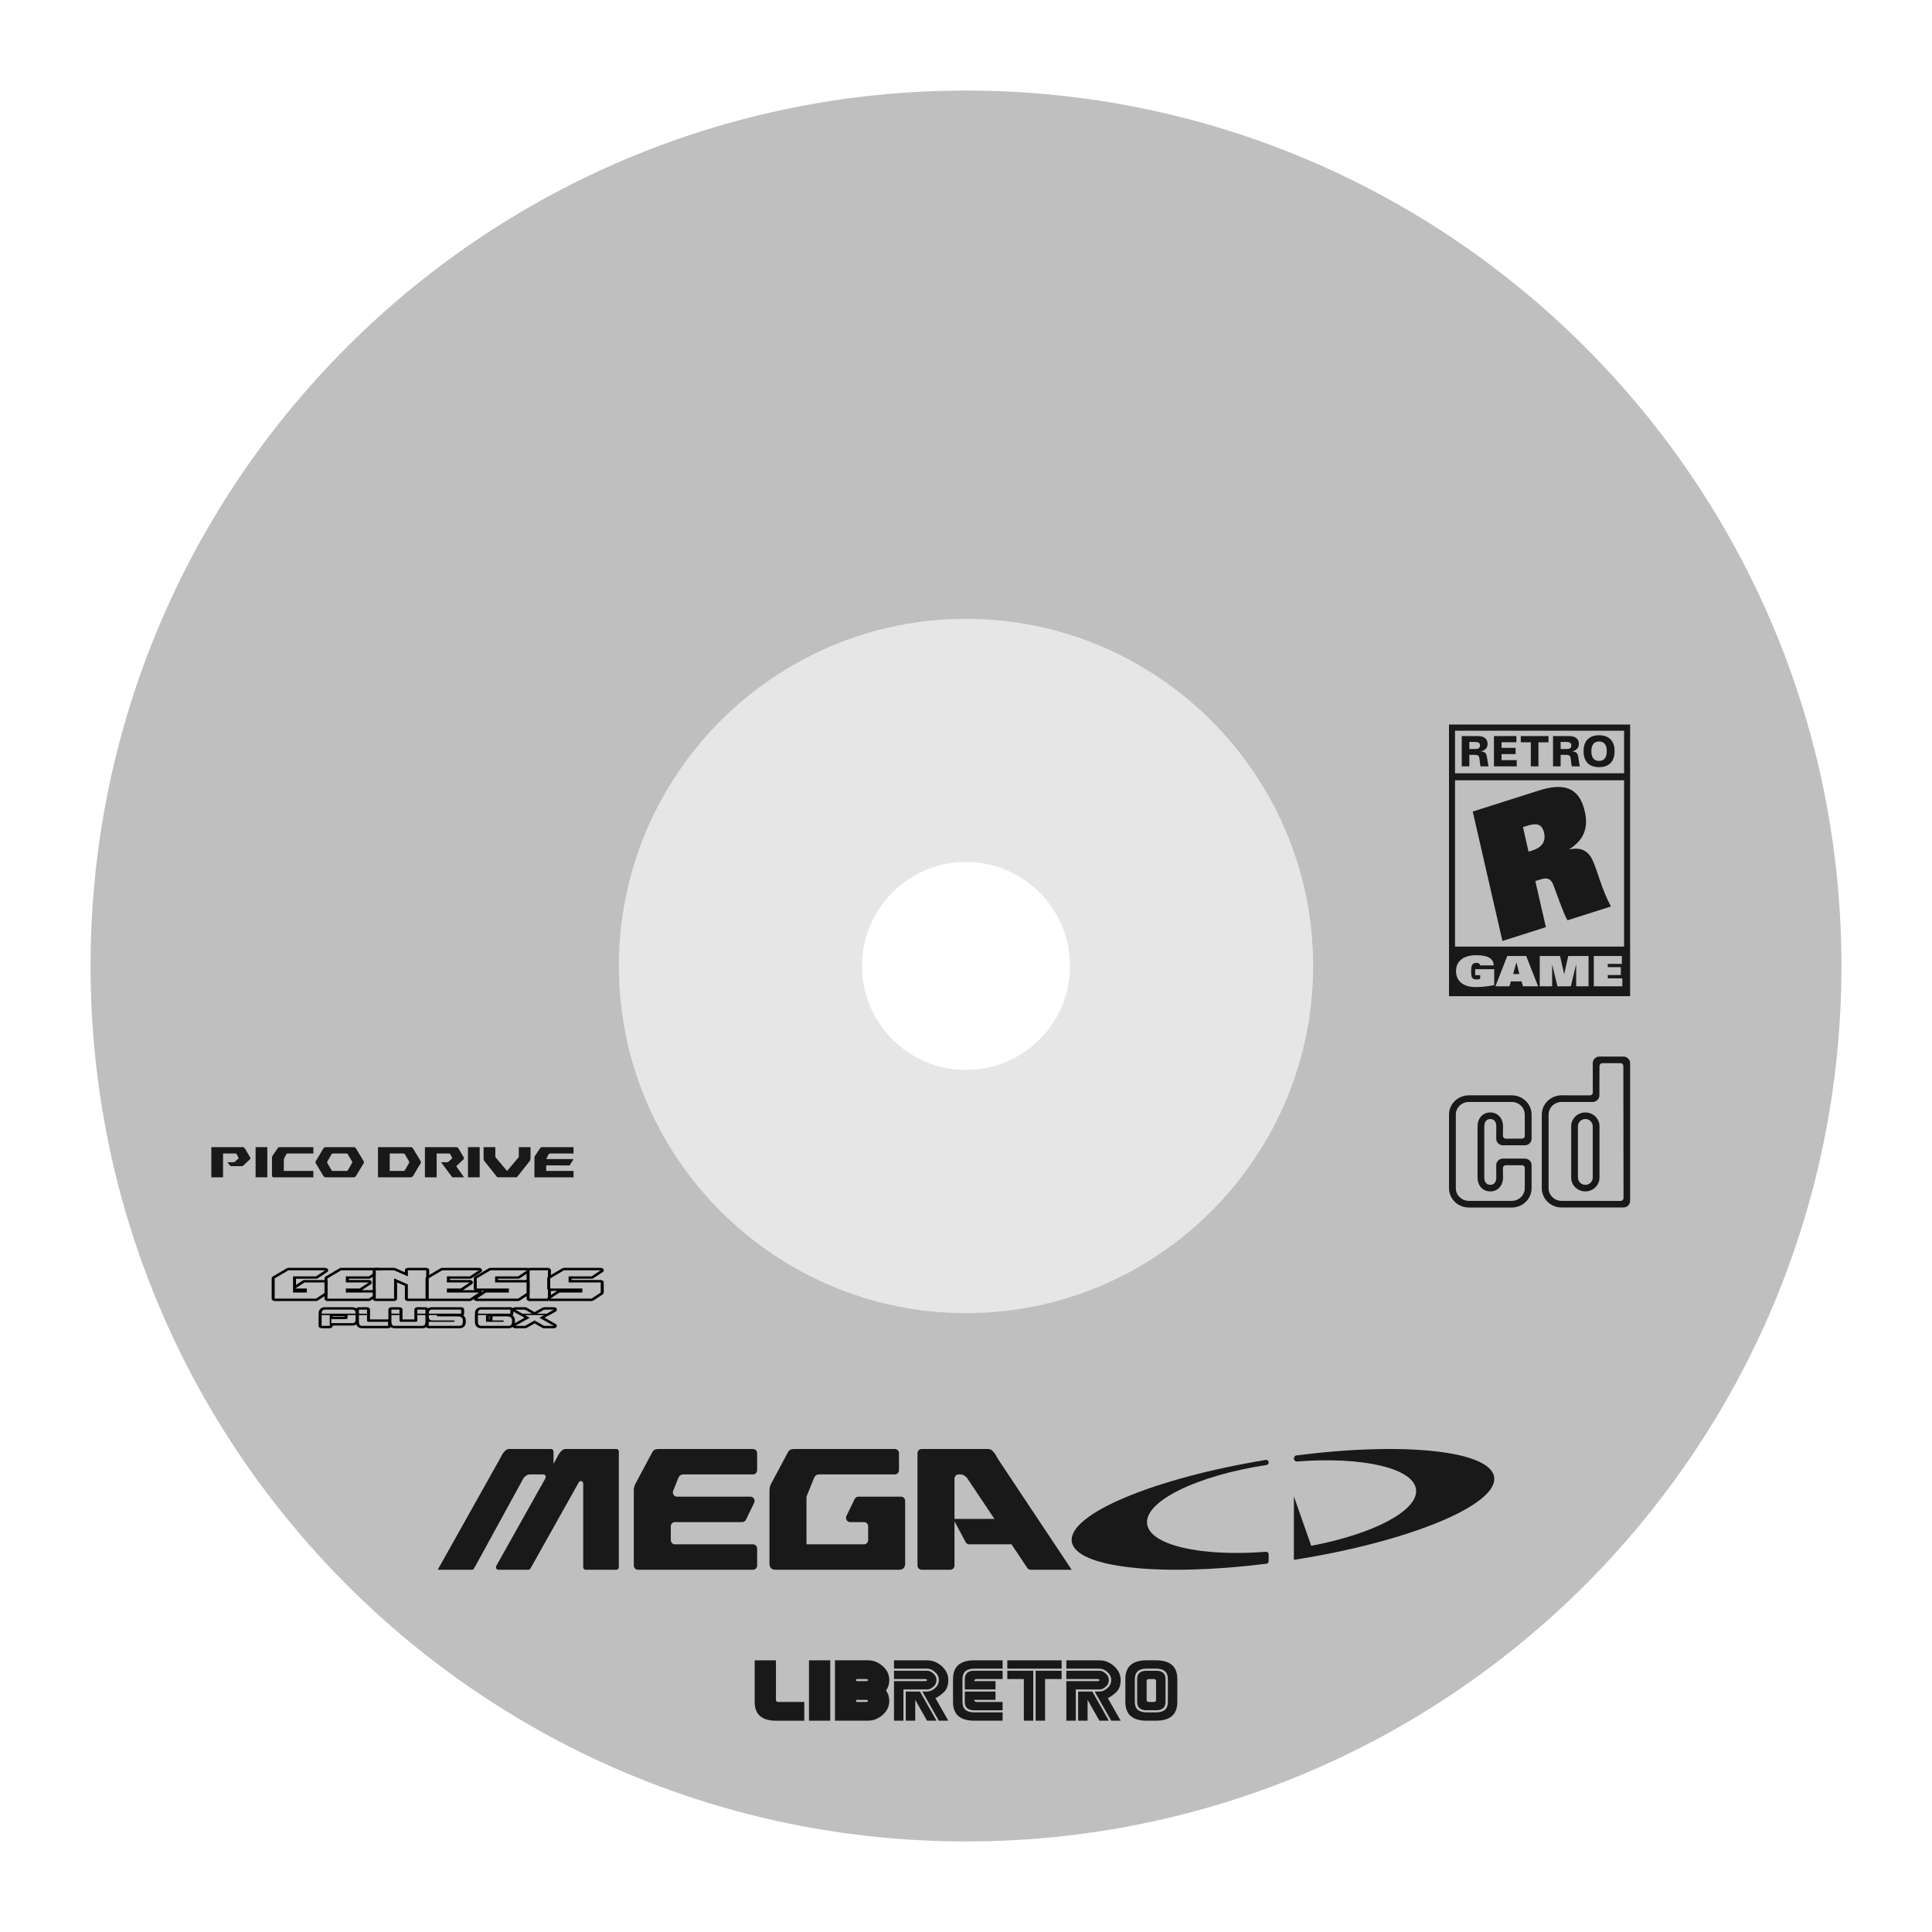 <?xml version="1.0" encoding="UTF-8" standalone="no"?>
<svg
   xmlns:dc="http://purl.org/dc/elements/1.1/"
   xmlns:cc="http://creativecommons.org/ns#"
   xmlns:rdf="http://www.w3.org/1999/02/22-rdf-syntax-ns#"
   xmlns:svg="http://www.w3.org/2000/svg"
   xmlns="http://www.w3.org/2000/svg"
   xmlns:sodipodi="http://sodipodi.sourceforge.net/DTD/sodipodi-0.dtd"
   xmlns:inkscape="http://www.inkscape.org/namespaces/inkscape"
   viewBox="0 0 341.333 341.333"
   height="341.333"
   width="341.333"
   xml:space="preserve"
   id="svg2"
   version="1.1"
   sodipodi:docname="Sega - Mega-CD - Sega CD-content.svg"
   inkscape:version="0.92.2 (5c3e80d, 2017-08-06)"><sodipodi:namedview
     pagecolor="#ffffff"
     bordercolor="#666666"
     borderopacity="1"
     objecttolerance="10"
     gridtolerance="10"
     guidetolerance="10"
     inkscape:pageopacity="0"
     inkscape:pageshadow="2"
     inkscape:window-width="1024"
     inkscape:window-height="705"
     id="namedview141"
     showgrid="false"
     inkscape:pagecheckerboard="true"
     inkscape:zoom="0.69140623"
     inkscape:cx="170.66667"
     inkscape:cy="170.66667"
     inkscape:window-x="-8"
     inkscape:window-y="-8"
     inkscape:window-maximized="1"
     inkscape:current-layer="svg2" /><defs
     id="defs6"><clipPath
       id="clipPath18"
       clipPathUnits="userSpaceOnUse"><path
         id="path16"
         d="M 0,256 H 256 V 0 H 0 Z" /></clipPath><clipPath
       id="clipPath26"
       clipPathUnits="userSpaceOnUse"><path
         id="path24"
         d="M 4,252 H 252 V 4 H 4 Z" /></clipPath></defs><path
     id="path38"
     style="fill:#bfbfbf;fill-opacity:1;fill-rule:nonzero;stroke:none;stroke-width:1.333"
     d="m 170.667,228.673 c -31.991,0 -58.007,-26.023 -58.007,-58.007 0,-31.984 26.016,-58.007 58.007,-58.007 31.984,0 58,26.023 58,58.007 0,31.984 -26.016,58.007 -58,58.007 m 0,-212.673 c -85.428,0 -154.667,69.245 -154.667,154.667 0,85.421 69.239,154.667 154.667,154.667 85.401,0 154.667,-69.245 154.667,-154.667 0,-85.421 -69.265,-154.667 -154.667,-154.667"
     inkscape:connector-curvature="0" /><path
     id="path42"
     style="fill:#191919;fill-opacity:1;fill-rule:nonzero;stroke:none;stroke-width:1.333"
     d="m 259.596,132.326 h 1.068 c 0.615,0 0.813,-0.223 0.813,-0.629 0,-0.519 -0.352,-0.616 -0.999,-0.616 h -0.883 z m -1.343,-2.283 h 2.82 c 1.113,0 1.747,0.467 1.747,1.401 0,0.681 -0.48,1.156 -1.171,1.296 v 0.015 c 0.391,0.031 0.755,0.133 0.908,0.467 0.224,0.489 0.249,1.616 0.441,2.172 h -1.427 c -0.147,-0.519 -0.127,-1.289 -0.255,-1.66 -0.084,-0.245 -0.288,-0.371 -0.825,-0.371 h -0.896 v 2.031 h -1.343 z"
     inkscape:connector-curvature="0" /><path
     id="path46"
     style="fill:#191919;fill-opacity:1;fill-rule:nonzero;stroke:none;stroke-width:1.333"
     d="m 263.942,130.043 h 3.965 v 1.096 h -2.623 v 0.993 h 2.483 v 1.097 h -2.483 v 1.067 h 2.681 v 1.097 h -4.024 z"
     inkscape:connector-curvature="0" /><path
     id="path50"
     style="fill:#191919;fill-opacity:1;fill-rule:nonzero;stroke:none;stroke-width:1.333"
     d="m 270.457,131.14 h -1.779 v -1.096 h 4.9 v 1.096 h -1.779 v 4.253 h -1.343 z"
     inkscape:connector-curvature="0" /><path
     id="path54"
     style="fill:#191919;fill-opacity:1;fill-rule:nonzero;stroke:none;stroke-width:1.333"
     d="m 275.724,132.326 h 1.068 c 0.615,0 0.813,-0.223 0.813,-0.629 0,-0.519 -0.353,-0.616 -0.999,-0.616 h -0.883 z m -1.343,-2.283 h 2.82 c 1.113,0 1.747,0.467 1.747,1.401 0,0.681 -0.48,1.156 -1.171,1.296 v 0.015 c 0.391,0.031 0.755,0.133 0.908,0.467 0.224,0.489 0.249,1.616 0.441,2.172 h -1.427 c -0.147,-0.519 -0.128,-1.289 -0.255,-1.66 -0.084,-0.245 -0.288,-0.371 -0.825,-0.371 h -0.896 v 2.031 h -1.343 z"
     inkscape:connector-curvature="0" /><path
     id="path58"
     style="fill:#191919;fill-opacity:1;fill-rule:nonzero;stroke:none;stroke-width:1.333"
     d="m 282.514,134.437 c 1.024,0 1.361,-0.779 1.361,-1.719 0,-0.941 -0.337,-1.72 -1.361,-1.72 -1.024,0 -1.363,0.779 -1.363,1.72 0,0.94 0.339,1.719 1.363,1.719 m 0,-4.535 c 1.932,0 2.744,1.2 2.744,2.816 0,1.615 -0.812,2.816 -2.744,2.816 -1.932,0 -2.744,-1.201 -2.744,-2.816 0,-1.616 0.812,-2.816 2.744,-2.816"
     inkscape:connector-curvature="0" /><path
     id="path62"
     style="fill:#191919;fill-opacity:1;fill-rule:nonzero;stroke:none;stroke-width:1.333"
     d="m 270.718,150.26 c 1.508,-0.479 2.468,-1.428 2.076,-3.14 -0.385,-1.677 -1.48,-1.704 -3.016,-1.216 l -0.713,0.227 0.995,4.339 z m -10.523,-6.883 11.711,-3.721 c 4.251,-1.351 7.088,-0.655 8.075,3.652 0.603,2.628 0.1,4.928 -2.672,6.693 l 0.013,0.063 c 1.964,-0.42 3.231,0.231 4.015,1.852 0.888,1.823 1.573,5.072 3.271,8.236 l -7.679,2.44 c -0.859,-1.563 -1.767,-4.367 -2.491,-6.243 -0.425,-1.088 -1.021,-1.373 -2.283,-0.973 l -0.905,0.288 1.867,8.139 -7.68,2.44 z"
     inkscape:connector-curvature="0" /><path
     id="path66"
     style="fill:#191919;fill-opacity:1;fill-rule:nonzero;stroke:none;stroke-width:1.333"
     d="m 267.899,170.07 -0.569,2.016 h 1.103 l -0.516,-2.016 z"
     inkscape:connector-curvature="0" /><path
     inkscape:connector-curvature="0"
     d="m 286.933,136.619 h -29.867 v -7.52 h 29.867 z m 0,30.62 h -29.867 v -29.384 h 29.867 z m -0.308,7.011 h -5.044 V 168.9 h 4.961 v 1.393 h -2.485 v 0.569 h 2.296 v 1.393 h -2.296 v 0.6 h 2.568 z m -5.971,0 h -2.187 v -3.823 h -0.019 l -0.921,3.823 h -2.368 l -0.921,-3.823 h -0.019 v 3.823 h -2.187 V 168.9 h 3.587 l 0.715,3.185 h 0.019 L 277.067,168.9 h 3.588 z m -11.589,0 -0.253,-0.86 h -1.871 l -0.263,0.86 h -2.476 l 2.088,-5.349 h 3.352 l 2.097,5.349 z m -5.075,-0.215 c -1.012,0.215 -2.187,0.356 -3.253,0.356 -2.349,0 -3.497,-1.179 -3.497,-2.816 0,-1.637 1.148,-2.816 3.569,-2.816 2.007,0 3.055,0.541 3.083,1.793 h -2.423 c -0.009,-0.171 -0.091,-0.281 -0.199,-0.348 -0.108,-0.067 -0.263,-0.096 -0.425,-0.096 -0.388,0 -0.641,0.163 -0.768,0.377 -0.127,0.215 -0.163,0.741 -0.163,1.193 0,0.519 0.055,0.875 0.172,1.044 0.153,0.223 0.407,0.319 0.741,0.319 0.244,0 0.479,-0.029 0.687,-0.111 v -0.645 h -0.885 v -1.051 h 3.361 z M 256,128 v 8.619 1.225 29.58 1.049 V 176 h 32 V 168.473 167.424 137.844 136.619 128 Z"
     style="fill:#191919;fill-opacity:1;fill-rule:nonzero;stroke:none;stroke-width:1.333"
     id="path68" /><path
     id="path72"
     style="fill:#191919;fill-opacity:1;fill-rule:nonzero;stroke:none;stroke-width:1.333"
     d="m 284.655,212.17 -8.763,-0.009 c -1.268,0 -2.296,-1.003 -2.296,-2.237 V 196.927 c 0,-1.235 1.028,-2.236 2.296,-2.236 l 5.484,-0.007 c 0.659,0 1.193,-0.52 1.193,-1.163 l 0.016,-5.196 c 0,-0.269 0.223,-0.487 0.5,-0.487 h 3.215 c 0.276,0 0.5,0.217 0.5,0.487 l 0.033,23.36 c 0,0.269 -0.224,0.487 -0.5,0.487 l -1.679,-0.001 -0.041,1.16 h 2.193 c 0.659,0 1.193,-0.52 1.193,-1.163 v -24.339 c 0,-0.641 -0.535,-1.163 -1.193,-1.163 h -4.217 c -0.659,0 -1.193,0.521 -1.193,1.163 l 0.007,5.209 c 0,0.269 -0.224,0.487 -0.501,0.487 l -5.009,-0.008 c -1.933,0 -3.5,1.527 -3.5,3.409 v 12.997 c 0,1.883 1.567,3.409 3.5,3.409 l 8.721,-0.003 z"
     inkscape:connector-curvature="0" /><path
     id="path76"
     style="fill:#191919;fill-opacity:1;fill-rule:nonzero;stroke:none;stroke-width:1.333"
     d="m 281.396,207.386 v -8.408 c 0,-0.705 -0.587,-1.276 -1.309,-1.276 -0.724,0 -1.309,0.571 -1.309,1.276 v 9.076 c 0,0.704 0.585,1.276 1.309,1.276 0.723,0 1.309,-0.571 1.309,-1.276 v -0.668 l 1.191,0.04 v 0.628 c 0,1.345 -1.12,2.436 -2.5,2.436 -1.381,0 -2.5,-1.091 -2.5,-2.436 v -9.076 c 0,-1.345 1.119,-2.436 2.5,-2.436 1.38,0 2.5,1.091 2.5,2.436 v 8.448 z"
     inkscape:connector-curvature="0" /><path
     id="path80"
     style="fill:#191919;fill-opacity:1;fill-rule:nonzero;stroke:none;stroke-width:1.333"
     d="m 267.375,201.171 h 1.517 c 0.276,0 0.5,-0.219 0.5,-0.487 l -0.007,-3.757 c 0,-1.236 -1.028,-2.237 -2.296,-2.237 h -7.589 c -1.268,0 -2.296,1.001 -2.296,2.237 v 12.996 c 0,1.236 1.028,2.237 2.296,2.237 h 7.589 c 1.268,0 2.296,-1.001 2.296,-2.237 l 0.007,-3.572 c 0,-0.269 -0.224,-0.487 -0.5,-0.487 h -2.864 c -0.276,0 -0.5,0.217 -0.5,0.487 l 0.017,1.704 c 0,1.345 -0.871,2.436 -2.251,2.436 -1.38,0 -2.249,-1.091 -2.249,-2.436 v -9.077 c 0,-1.344 0.869,-2.435 2.249,-2.435 1.381,0 2.251,1.091 2.251,2.435 l -0.016,1.707 c 0,0.268 0.223,0.487 0.499,0.487 h 1.347 l -0.041,1.171 h -1.801 c -0.659,0 -1.192,-0.52 -1.192,-1.161 l 0.015,-2.203 c 0,-0.704 -0.336,-1.275 -1.06,-1.275 -0.723,-0.001 -1.06,0.571 -1.06,1.275 v 9.077 c 0,0.704 0.337,1.276 1.06,1.276 0.724,0 1.06,-0.572 1.06,-1.276 l -0.015,-2.2 c 0,-0.641 0.533,-1.163 1.192,-1.163 h 3.867 c 0.659,0 1.193,0.521 1.193,1.163 l -0.003,4.068 c 0,1.884 -1.567,3.411 -3.5,3.411 h -7.589 c -1.933,0 -3.5,-1.527 -3.5,-3.411 v -12.996 c 0,-1.884 1.567,-3.411 3.5,-3.411 h 7.589 c 1.933,0 3.5,1.527 3.5,3.411 l 0.003,4.253 c 0,0.641 -0.535,1.161 -1.193,1.161 h -2.065 z"
     inkscape:connector-curvature="0" /><path
     id="path84"
     style="fill:#e6e6e6;fill-opacity:1;fill-rule:nonzero;stroke:none;stroke-width:1.333"
     d="m 170.67,189.034 c -10.128,0 -18.381,-8.235 -18.381,-18.368 0,-10.139 8.253,-18.38 18.381,-18.38 10.133,0 18.369,8.241 18.369,18.38 0,10.133 -8.236,18.368 -18.369,18.368 m 0.001,-79.701 c -33.819,0 -61.337,27.535 -61.337,61.333 0,33.799 27.519,61.333 61.337,61.333 33.784,0 61.329,-27.535 61.329,-61.333 0,-33.799 -27.545,-61.333 -61.329,-61.333"
     inkscape:connector-curvature="0" /><path
     id="path88"
     style="fill:#191919;fill-opacity:1;fill-rule:nonzero;stroke:none;stroke-width:1.333"
     d="m 189.355,272.352 c 0.643,4.644 15.679,6.259 34.4,3.916 0.217,-0.028 0.384,-0.223 0.384,-0.452 v -1.208 c 0,-0.263 -0.215,-0.468 -0.465,-0.449 -11.468,0.896 -20.569,-1.143 -21.011,-4.949 -0.464,-4.009 8.847,-8.528 21.105,-10.385 0.212,-0.032 0.371,-0.221 0.371,-0.445 v -0.004 c 0,-0.279 -0.24,-0.492 -0.501,-0.449 -19.748,3.24 -34.953,9.587 -34.283,14.427"
     inkscape:connector-curvature="0" /><path
     id="path92"
     style="fill:#191919;fill-opacity:1;fill-rule:nonzero;stroke:none;stroke-width:1.333"
     d="m 263.979,260.979 c -0.649,-4.688 -15.965,-6.285 -34.932,-3.845 -0.257,0.033 -0.453,0.263 -0.453,0.536 v 0.004 c 0,0.312 0.256,0.556 0.553,0.533 11.477,-0.9 20.591,1.139 21.032,4.948 0.431,3.721 -7.564,7.881 -18.52,9.944 l -3.065,-8.733 v 9.245 1.971 c 20.281,-3.18 36.068,-9.673 35.385,-14.603"
     inkscape:connector-curvature="0" /><path
     id="path96"
     style="fill:#191919;fill-opacity:1;fill-rule:nonzero;stroke:none;stroke-width:1.333"
     d="m 118.512,269.662 v 2.431 c 0,0.413 0.324,0.749 0.725,0.749 h 13.804 c 0.4,0 0.724,0.336 0.724,0.749 v 2.992 c 0,0.415 -0.324,0.751 -0.724,0.751 h -20.341 c -0.401,0 -0.725,-0.336 -0.725,-0.751 V 263.298 c 0,-0.373 0.091,-0.748 0.272,-1.123 l 2.997,-5.613 c 0.181,-0.375 0.544,-0.561 1.089,-0.561 h 16.708 c 0.4,0 0.724,0.335 0.724,0.749 v 2.992 c 0,0.413 -0.324,0.749 -0.724,0.749 H 120.691 c -0.363,0 -0.635,0.187 -0.817,0.561 l -0.941,2.329 c -0.2,0.495 0.151,1.039 0.669,1.039 h 12.989 c 0.54,0 0.891,0.588 0.648,1.087 l -1.452,2.992 c -0.123,0.253 -0.373,0.413 -0.648,0.413 h -11.901 c -0.401,0 -0.725,0.335 -0.725,0.749"
     inkscape:connector-curvature="0" /><path
     id="path100"
     style="fill:#191919;fill-opacity:1;fill-rule:nonzero;stroke:none;stroke-width:1.333"
     d="m 142.482,272.842 h 10.171 c 0.4,0 0.725,-0.336 0.725,-0.749 v -2.431 c 0,-0.415 -0.325,-0.749 -0.725,-0.749 h -2.459 c -0.539,0 -0.889,-0.588 -0.648,-1.087 l 1.452,-2.992 c 0.123,-0.253 0.373,-0.413 0.648,-0.413 h 7.544 c 0.4,0 0.725,0.336 0.725,0.749 v 11.04 c 0,0.749 -0.364,1.123 -1.091,1.123 H 137.034 c -0.727,0 -1.089,-0.373 -1.089,-1.123 v -12.912 c 0,-0.375 0.091,-0.748 0.272,-1.123 l 2.996,-5.615 c 0.183,-0.373 0.545,-0.561 1.091,-0.561 h 17.797 c 0.4,0 0.724,0.336 0.724,0.751 v 2.992 c 0,0.413 -0.324,0.749 -0.724,0.749 h -13.44 c -0.363,0 -0.635,0.187 -0.817,0.561 l -1.305,3.229 c -0.037,0.092 -0.056,0.191 -0.056,0.289 z"
     inkscape:connector-curvature="0" /><path
     id="path104"
     style="fill:#191919;fill-opacity:1;fill-rule:nonzero;stroke:none;stroke-width:1.333"
     d="m 175.687,268.351 h -7.055 v -7.109 c 0,-0.415 0.324,-0.751 0.725,-0.751 h 0.364 c 0.363,0 0.727,0.188 1.089,0.561 z m 0.572,-10.667 c -0.545,-1.123 -1.089,-1.684 -1.635,-1.684 h -11.804 c -0.401,0 -0.725,0.336 -0.725,0.749 v 19.835 c 0,0.413 0.324,0.749 0.725,0.749 h 5.087 c 0.4,0 0.725,-0.336 0.725,-0.749 v -7.812 l 1.972,3.683 c 0.128,0.239 0.371,0.387 0.635,0.387 h 7.472 l 2.78,4.168 c 0.135,0.203 0.359,0.324 0.596,0.324 h 7.247 v 0 z"
     inkscape:connector-curvature="0" /><path
     id="path108"
     style="fill:#191919;fill-opacity:1;fill-rule:nonzero;stroke:none;stroke-width:1.333"
     d="m 77.333,277.333 11.016,-19.649 C 88.875,256.561 89.399,256 89.924,256 h 7.448 c 0.232,0 0.42,0.203 0.42,0.452 v 2.159 L 98.317,257.684 C 98.841,256.561 99.367,256 99.891,256 H 108.912 c 0.233,0 0.421,0.203 0.421,0.452 v 20.429 c 0,0.249 -0.188,0.452 -0.421,0.452 h -5.453 c -0.232,0 -0.42,-0.203 -0.42,-0.452 v -14.763 c 0,-0.459 -0.561,-0.625 -0.781,-0.233 l -8.539,15.229 c -0.076,0.136 -0.213,0.219 -0.361,0.219 h -5.312 c -0.328,0 -0.529,-0.384 -0.361,-0.685 l 8.675,-15.472 c 0.169,-0.301 -0.033,-0.685 -0.36,-0.685 h -2.403 c -0.351,0 -0.7,0.188 -1.049,0.561 l -8.796,16.059 c -0.076,0.137 -0.213,0.223 -0.363,0.223 z"
     inkscape:connector-curvature="0" /><path
     id="path112"
     style="fill:#191919;fill-opacity:1;fill-rule:nonzero;stroke:none;stroke-width:1.333"
     d="m 165.452,304 h -1.668 l -2.087,-3.679 V 304 h -1.668 v -5.149 h 2.503 z m 0,-7.172 c 0,0.457 -0.183,0.848 -0.549,1.171 -0.367,0.323 -0.739,0.484 -1.119,0.484 h -4.172 V 304 h -1.668 v -6.988 h 5.423 c 0.277,0 0.417,-0.061 0.417,-0.184 0,-0.123 -0.14,-0.184 -0.417,-0.184 h -5.423 v -1.472 h 5.84 c 0.38,0 0.752,0.164 1.119,0.491 0.367,0.327 0.549,0.716 0.549,1.165 m 2.085,0 c 0,0.964 -0.28,1.693 -0.841,2.188 -0.56,0.495 -1.036,0.828 -1.425,0.999 L 167.537,304 h -1.668 l -2.92,-5.149 h 0.835 c 0.491,0 0.961,-0.199 1.411,-0.595 0.449,-0.396 0.675,-0.872 0.675,-1.428 0,-0.548 -0.225,-1.023 -0.675,-1.423 -0.449,-0.4 -0.92,-0.601 -1.411,-0.601 h -5.84 v -1.471 h 5.84 c 0.955,0 1.819,0.343 2.592,1.029 0.775,0.687 1.161,1.508 1.161,2.465"
     inkscape:connector-curvature="0" /><path
     id="path116"
     style="fill:#191919;fill-opacity:1;fill-rule:nonzero;stroke:none;stroke-width:1.333"
     d="m 168.372,296.644 c 0,-2.207 1.252,-3.311 3.755,-3.311 h 5.005 v 1.472 h -5.005 c -1.391,0 -2.087,0.612 -2.087,1.839 v 4.045 c 0,1.227 0.696,1.84 2.087,1.84 h 5.005 v 1.471 h -5.005 c -2.503,0 -3.755,-1.103 -3.755,-3.311 z"
     inkscape:connector-curvature="0" /><path
     id="path120"
     style="fill:#191919;fill-opacity:1;fill-rule:nonzero;stroke:none;stroke-width:1.333"
     d="m 170.458,298.483 v -1.839 c 0,-0.981 0.556,-1.472 1.668,-1.472 h 5.007 v 1.472 h -4.589 c -0.277,0 -0.417,0.123 -0.417,0.368 h 3.755 v 1.471 z"
     inkscape:connector-curvature="0" /><path
     id="path124"
     style="fill:#191919;fill-opacity:1;fill-rule:nonzero;stroke:none;stroke-width:1.333"
     d="m 170.458,298.851 h 5.423 v 1.471 h -3.755 c 0,0.245 0.14,0.368 0.417,0.368 h 4.589 v 1.472 h -5.007 c -1.112,0 -1.668,-0.491 -1.668,-1.472 z"
     inkscape:connector-curvature="0" /><path
     id="path128"
     style="fill:#191919;fill-opacity:1;fill-rule:nonzero;stroke:none;stroke-width:1.333"
     d="m 182.972,295.172 h 4.588 v 1.471 h -2.92 v 7.357 h -1.668 z m -0.417,0 v 8.828 h -1.668 v -7.357 h -2.92 v -1.471 z m 5.005,-0.368 h -9.595 v -1.471 h 9.595 z"
     inkscape:connector-curvature="0" /><path
     id="path132"
     style="fill:#191919;fill-opacity:1;fill-rule:nonzero;stroke:none;stroke-width:1.333"
     d="m 195.903,304 h -1.668 l -2.087,-3.679 V 304 h -1.668 v -5.149 h 2.503 z m 0,-7.172 c 0,0.457 -0.183,0.848 -0.549,1.171 -0.367,0.323 -0.739,0.484 -1.119,0.484 h -4.172 V 304 h -1.668 v -6.988 h 5.423 c 0.277,0 0.417,-0.061 0.417,-0.184 0,-0.123 -0.14,-0.184 -0.417,-0.184 h -5.423 v -1.472 h 5.84 c 0.38,0 0.752,0.164 1.119,0.491 0.367,0.327 0.549,0.716 0.549,1.165 m 2.085,0 c 0,0.964 -0.28,1.693 -0.841,2.188 -0.56,0.495 -1.036,0.828 -1.425,0.999 L 197.988,304 h -1.668 l -2.92,-5.149 h 0.835 c 0.491,0 0.961,-0.199 1.411,-0.595 0.449,-0.396 0.675,-0.872 0.675,-1.428 0,-0.548 -0.225,-1.023 -0.675,-1.423 -0.449,-0.4 -0.92,-0.601 -1.411,-0.601 h -5.84 v -1.471 h 5.84 c 0.955,0 1.819,0.343 2.592,1.029 0.775,0.687 1.161,1.508 1.161,2.465"
     inkscape:connector-curvature="0" /><path
     id="path136"
     style="fill:#191919;fill-opacity:1;fill-rule:nonzero;stroke:none;stroke-width:1.333"
     d="m 204.246,297.011 c 0,-0.245 -0.139,-0.368 -0.417,-0.368 h -0.835 c -0.277,0 -0.416,0.123 -0.416,0.368 v 3.311 c 0,0.245 0.139,0.368 0.416,0.368 h 0.835 c 0.279,0 0.417,-0.123 0.417,-0.368 z m 1.668,-0.368 v 4.047 c 0,0.98 -0.556,1.471 -1.668,1.471 h -1.668 c -1.113,0 -1.669,-0.491 -1.669,-1.471 v -4.047 c 0,-0.98 0.556,-1.471 1.669,-1.471 h 1.668 c 1.112,0 1.668,0.491 1.668,1.471 m 0.417,0 c 0,-1.225 -0.695,-1.839 -2.085,-1.839 h -1.668 c -1.391,0 -2.087,0.613 -2.087,1.839 v 4.047 c 0,1.225 0.696,1.839 2.087,1.839 h 1.668 c 1.391,0 2.085,-0.613 2.085,-1.839 z m 1.669,0 v 4.047 c 0,2.207 -1.252,3.309 -3.755,3.309 h -1.668 c -2.504,0 -3.755,-1.103 -3.755,-3.309 v -4.047 c 0,-2.207 1.251,-3.311 3.755,-3.311 h 1.668 c 2.503,0 3.755,1.104 3.755,3.311"
     inkscape:connector-curvature="0" /><path
     id="path140"
     style="fill:#191919;fill-opacity:1;fill-rule:nonzero;stroke:none;stroke-width:1.333"
     d="m 135.154,301.527 c -0.013,-0.032 -0.021,-0.068 -0.033,-0.101 h 0.033 z m 2.351,-0.837 c -0.279,0 -0.417,-0.123 -0.417,-0.368 v -6.988 h -3.755 v 7.356 c 0,2.207 1.252,3.311 3.755,3.311 h 5.005 v -3.311 z"
     inkscape:connector-curvature="0" /><path
     inkscape:connector-curvature="0"
     d="m 142.927,304 h 3.755 v -10.667 h -3.755 z"
     style="fill:#191919;fill-opacity:1;fill-rule:nonzero;stroke:none;stroke-width:1.333"
     id="path142" /><path
     id="path146"
     style="fill:#191919;fill-opacity:1;fill-rule:nonzero;stroke:none;stroke-width:1.333"
     d="m 152.938,297.011 h -1.668 v -0.368 h 1.668 c 0.279,0 0.417,0.061 0.417,0.184 0,0.123 -0.139,0.184 -0.417,0.184 m 0,3.679 h -1.668 v -0.368 h 1.668 c 0.279,0 0.417,0.061 0.417,0.184 0,0.123 -0.139,0.184 -0.417,0.184 m 4.172,-3.863 c 0,-0.956 -0.388,-1.777 -1.161,-2.464 -0.775,-0.687 -1.639,-1.031 -2.593,-1.031 h -5.84 v 10.667 h 5.84 c 0.955,0 1.819,-0.343 2.593,-1.029 0.773,-0.687 1.161,-1.508 1.161,-2.464 0,-0.695 -0.191,-1.304 -0.571,-1.827 0.38,-0.524 0.571,-1.141 0.571,-1.852"
     inkscape:connector-curvature="0" /><path
     id="path150"
     style="fill:#bfbfbf;fill-opacity:1;fill-rule:nonzero;stroke:none;stroke-width:1.333"
     d="m 58.538,233.765 v -0.717 h 2.581 c 0.191,0 0.285,-0.079 0.285,-0.239 v -0.479 h 1.435 v 0.717 c 0,0.479 -0.192,0.717 -0.575,0.717 z m -1.72,-1.435 h 1.433 v 1.913 h -1.433 z m 0,-0.239 c 0,-0.479 0.191,-0.717 0.573,-0.717 h 4.873 c 0.383,0 0.575,0.239 0.575,0.717 z"
     inkscape:connector-curvature="0" /><path
     inkscape:connector-curvature="0"
     d="m 58.78,232.515 h 2.097 v 0.109 h -2.097 z m 3.485,-1.564 h -4.873 c -0.259,0 -1.101,0.083 -1.101,1.141 0,0.041 0.007,0.081 0.021,0.119 -0.015,0.039 -0.021,0.079 -0.021,0.12 v 1.913 c 0,0.233 0.236,0.423 0.528,0.423 h 1.433 c 0.292,0 0.528,-0.189 0.528,-0.423 v -0.056 h 3.485 c 0.259,0 1.101,-0.081 1.101,-1.14 v -0.717 c 0,-0.041 -0.007,-0.081 -0.021,-0.12 0.015,-0.037 0.021,-0.077 0.021,-0.119 0,-1.059 -0.843,-1.141 -1.101,-1.141 m -4.013,3.293 h -1.433 v -1.913 h 1.433 z m 4.587,-1.913 v 0.717 c 0,0.479 -0.191,0.717 -0.573,0.717 H 58.539 V 233.048 h 2.58 c 0.192,0 0.287,-0.08 0.287,-0.239 v -0.479 h 1.433 m -0.573,-0.957 c 0.383,0 0.573,0.24 0.573,0.719 h -6.02 c 0,-0.479 0.191,-0.719 0.573,-0.719 h 4.873"
     style="fill:#000000;fill-opacity:1;fill-rule:nonzero;stroke:none;stroke-width:1.333"
     id="path152" /><path
     id="path156"
     style="fill:#bfbfbf;fill-opacity:1;fill-rule:nonzero;stroke:none;stroke-width:1.333"
     d="m 63.986,234.244 c -0.383,0 -0.573,-0.239 -0.573,-0.717 v -1.196 h 1.433 v 0.956 c 0,0.16 0.095,0.24 0.287,0.24 h 3.44 v 0.717 z m 0.86,-2.152 h -1.433 v -0.719 h 1.433 z"
     inkscape:connector-curvature="0" /><path
     id="path160"
     style="fill:#000000;fill-opacity:1;fill-rule:nonzero;stroke:none;stroke-width:1.333"
     d="m 64.846,230.951 h -1.433 c -0.292,0 -0.528,0.189 -0.528,0.423 v 0.719 c 0,0.041 0.007,0.081 0.021,0.119 -0.015,0.039 -0.021,0.079 -0.021,0.12 v 1.196 c 0,1.057 0.843,1.14 1.101,1.14 h 4.587 c 0.292,0 0.528,-0.189 0.528,-0.423 v -0.717 c 0,-0.235 -0.236,-0.424 -0.528,-0.424 h -3.199 v -0.772 c 0,-0.041 -0.008,-0.081 -0.021,-0.12 0.013,-0.037 0.021,-0.077 0.021,-0.119 v -0.719 c 0,-0.233 -0.236,-0.423 -0.528,-0.423 m 0,1.38 v 0.956 c 0,0.16 0.095,0.24 0.287,0.24 h 3.44 v 0.717 h -4.587 c -0.383,0 -0.573,-0.24 -0.573,-0.717 v -1.196 h 1.433 m 0,-0.239 h -1.433 v -0.719 h 1.433 z"
     inkscape:connector-curvature="0" /><path
     inkscape:connector-curvature="0"
     d="m 73.735,231.373 h 1.433 v 0.719 h -1.433 z m -4.015,2.871 c -0.381,0 -0.573,-0.239 -0.573,-0.717 v -1.196 h 1.433 v 0.956 c 0,0.16 0.096,0.24 0.287,0.24 h 2.581 c 0.191,0 0.287,-0.08 0.287,-0.24 v -0.956 h 1.433 v 1.196 c 0,0.479 -0.192,0.717 -0.573,0.717 z m 0.86,-2.152 h -1.433 v -0.719 h 1.433 z"
     style="fill:#bfbfbf;fill-opacity:1;fill-rule:nonzero;stroke:none;stroke-width:1.333"
     id="path162" /><path
     id="path166"
     style="fill:#000000;fill-opacity:1;fill-rule:nonzero;stroke:none;stroke-width:1.333"
     d="m 75.168,230.951 h -1.433 c -0.292,0 -0.528,0.189 -0.528,0.423 v 0.719 c 0,0.041 0.007,0.081 0.021,0.119 -0.015,0.039 -0.021,0.079 -0.021,0.12 v 0.772 h -2.097 v -0.772 c 0,-0.041 -0.008,-0.081 -0.021,-0.12 0.013,-0.037 0.021,-0.077 0.021,-0.119 v -0.719 c 0,-0.233 -0.237,-0.423 -0.528,-0.423 h -1.435 c -0.291,0 -0.528,0.189 -0.528,0.423 v 0.719 c 0,0.041 0.008,0.081 0.021,0.119 -0.013,0.039 -0.021,0.079 -0.021,0.12 v 1.196 c 0,1.057 0.844,1.14 1.103,1.14 h 4.873 c 0.259,0 1.101,-0.083 1.101,-1.14 v -1.196 c 0,-0.041 -0.008,-0.081 -0.021,-0.12 0.013,-0.037 0.021,-0.077 0.021,-0.119 v -0.719 c 0,-0.233 -0.236,-0.423 -0.528,-0.423 m 0,1.38 v 1.196 c 0,0.477 -0.191,0.717 -0.573,0.717 h -4.873 c -0.383,0 -0.575,-0.24 -0.575,-0.717 v -1.196 h 1.435 v 0.956 c 0,0.16 0.095,0.24 0.285,0.24 h 2.581 c 0.191,0 0.287,-0.08 0.287,-0.24 v -0.956 h 1.433 m -4.587,-0.239 h -1.433 v -0.719 h 1.433 z m 4.587,0 h -1.433 v -0.719 h 1.433 z"
     inkscape:connector-curvature="0" /><path
     id="path170"
     style="fill:#bfbfbf;fill-opacity:1;fill-rule:nonzero;stroke:none;stroke-width:1.333"
     d="m 75.74,232.569 v -0.239 h 1.433 c 0,0.16 0.096,0.239 0.287,0.239 h 3.441 c 0.573,0 0.86,0.24 0.86,0.717 v 0.24 c 0,0.477 -0.192,0.717 -0.575,0.717 h -5.447 v -0.717 h 4.301 c 0.191,0 0.285,-0.04 0.285,-0.12 0,-0.08 -0.095,-0.12 -0.285,-0.12 h -3.728 c -0.383,0 -0.573,-0.239 -0.573,-0.717 m 0,-0.477 c 0,-0.479 0.191,-0.719 0.573,-0.719 h 5.161 v 0.719 z"
     inkscape:connector-curvature="0" /><path
     id="path174"
     style="fill:#000000;fill-opacity:1;fill-rule:nonzero;stroke:none;stroke-width:1.333"
     d="m 81.475,230.951 h -5.161 c -0.257,0 -1.101,0.083 -1.101,1.141 0,0.041 0.008,0.081 0.021,0.119 -0.013,0.039 -0.021,0.079 -0.021,0.12 v 0.239 c 0,0.284 0.061,0.497 0.155,0.657 -0.096,0.077 -0.155,0.183 -0.155,0.3 v 0.717 c 0,0.233 0.236,0.423 0.528,0.423 h 5.448 c 0.257,0 1.101,-0.083 1.101,-1.14 v -0.24 c 0,-0.393 -0.157,-0.699 -0.443,-0.895 0.096,-0.076 0.156,-0.183 0.156,-0.3 v -0.719 c 0,-0.233 -0.236,-0.423 -0.528,-0.423 m -4.301,1.38 c 0,0.16 0.096,0.239 0.287,0.239 h 3.441 c 0.573,0 0.86,0.24 0.86,0.717 v 0.24 c 0,0.477 -0.192,0.717 -0.573,0.717 h -5.448 v -0.717 h 4.301 c 0.191,0 0.287,-0.04 0.287,-0.12 0,-0.08 -0.096,-0.12 -0.287,-0.12 h -3.728 c -0.381,0 -0.573,-0.239 -0.573,-0.717 v -0.239 h 1.433 m 4.301,-0.957 v 0.719 h -5.735 c 0,-0.479 0.192,-0.719 0.573,-0.719 h 5.161"
     inkscape:connector-curvature="0" /><path
     id="path178"
     style="fill:#bfbfbf;fill-opacity:1;fill-rule:nonzero;stroke:none;stroke-width:1.333"
     d="m 84.432,233.526 v -1.196 h 1.433 v 1.196 h 2.868 c 0.191,0 0.285,-0.04 0.285,-0.12 0,-0.079 -0.095,-0.12 -0.285,-0.12 h -1.721 v -0.717 h 2.581 c 0.573,0 0.86,0.24 0.86,0.717 v 0.24 c 0,0.479 -0.192,0.717 -0.575,0.717 h -4.873 c -0.383,0 -0.573,-0.239 -0.573,-0.717 m 0,-1.435 c 0,-0.479 0.191,-0.717 0.573,-0.717 h 5.161 v 0.717 z"
     inkscape:connector-curvature="0" /><path
     id="path182"
     style="fill:#000000;fill-opacity:1;fill-rule:nonzero;stroke:none;stroke-width:1.333"
     d="m 86.394,232.515 h 0.095 c -0.003,0.017 -0.004,0.036 -0.004,0.055 v 0.533 h -0.091 z m 3.773,-1.564 h -5.161 c -0.259,0 -1.101,0.083 -1.101,1.141 0,0.041 0.007,0.081 0.021,0.119 -0.015,0.039 -0.021,0.079 -0.021,0.12 v 1.196 c 0,1.057 0.843,1.14 1.101,1.14 h 4.873 c 0.259,0 1.101,-0.083 1.101,-1.14 v -0.24 c 0,-0.393 -0.156,-0.699 -0.443,-0.895 0.097,-0.076 0.157,-0.183 0.157,-0.3 v -0.719 c 0,-0.233 -0.237,-0.423 -0.528,-0.423 m -4.301,1.38 v 1.196 h 2.867 c 0.192,0 0.287,-0.04 0.287,-0.12 0,-0.08 -0.095,-0.12 -0.287,-0.12 h -1.72 v -0.717 h 2.58 c 0.575,0 0.86,0.24 0.86,0.717 v 0.24 c 0,0.477 -0.191,0.716 -0.573,0.716 h -4.873 c -0.383,0 -0.573,-0.239 -0.573,-0.716 v -1.196 h 1.433 m 4.301,-0.957 v 0.719 h -5.735 c 0,-0.479 0.191,-0.719 0.573,-0.719 h 5.161"
     inkscape:connector-curvature="0" /><path
     id="path186"
     style="fill:#bfbfbf;fill-opacity:1;fill-rule:nonzero;stroke:none;stroke-width:1.333"
     d="m 96.147,231.374 h 1.72 l -1.279,0.719 h -1.716 z m -0.017,2.869 -1.683,-0.945 -1.684,0.945 h -1.719 l 2.543,-1.431 -0.856,-0.481 h 3.432 l -0.856,0.481 2.543,1.431 z m -3.825,-2.151 -1.277,-0.719 h 1.72 l 1.273,0.719 z"
     inkscape:connector-curvature="0" /><path
     id="path190"
     style="fill:#000000;fill-opacity:1;fill-rule:nonzero;stroke:none;stroke-width:1.333"
     d="m 96.162,232.754 h 0.005 z m 1.704,-0.957 h 0.005 z m 0,-0.845 h -1.72 c -0.108,0 -0.215,0.027 -0.304,0.077 l -1.273,0.717 c -0.048,0.027 -0.089,0.06 -0.123,0.096 -0.033,-0.036 -0.075,-0.069 -0.123,-0.096 l -1.273,-0.717 c -0.089,-0.051 -0.195,-0.077 -0.304,-0.077 h -1.72 c -0.231,0 -0.435,0.12 -0.504,0.296 -0.069,0.176 0.012,0.367 0.201,0.473 l 1.277,0.717 c 0.075,0.043 0.163,0.068 0.253,0.075 0.037,0.065 0.096,0.121 0.172,0.164 l 0.241,0.136 -1.928,1.085 c -0.188,0.105 -0.269,0.297 -0.2,0.473 0.069,0.176 0.273,0.296 0.504,0.296 h 1.72 c 0.108,0 0.213,-0.027 0.303,-0.077 l 1.38,-0.776 1.38,0.776 c 0.089,0.051 0.195,0.077 0.303,0.077 h 1.72 c 0.231,0 0.435,-0.12 0.504,-0.296 0.069,-0.176 -0.012,-0.368 -0.2,-0.473 l -1.928,-1.085 0.241,-0.136 c 0.076,-0.043 0.135,-0.099 0.172,-0.164 0.091,-0.007 0.179,-0.032 0.253,-0.075 l 1.277,-0.717 c 0.189,-0.107 0.271,-0.297 0.201,-0.473 -0.069,-0.176 -0.273,-0.296 -0.504,-0.296 m -1.704,1.38 -0.856,0.481 2.543,1.431 h -1.72 l -1.683,-0.945 -1.683,0.945 h -1.72 l 2.543,-1.431 -0.856,-0.481 h 3.432 m -3.416,-0.957 1.275,0.719 h -1.716 l -1.279,-0.719 h 1.72 m 5.12,0 -1.277,0.719 h -1.716 l 1.273,-0.719 h 1.72"
     inkscape:connector-curvature="0" /><path
     id="path194"
     style="fill:#bfbfbf;fill-opacity:1;fill-rule:nonzero;stroke:none;stroke-width:1.333"
     d="m 48.528,229.434 v -3.579 l 2.435,-1.432 h 6.491 l -1.623,1.073 h -4.057 v 2.864 h 2.435 v -0.716 h -2.029 l 1.623,-1.073 h 3.652 v 1.789 l -1.623,1.073 z"
     inkscape:connector-curvature="0" /><path
     id="path198"
     style="fill:#000000;fill-opacity:1;fill-rule:nonzero;stroke:none;stroke-width:1.333"
     d="m 57.453,224.846 h 0.005 z m 0.005,-0.847 h -0.005 -6.491 c -0.113,0 -0.223,0.029 -0.313,0.083 l -2.433,1.432 c -0.136,0.079 -0.216,0.205 -0.216,0.34 v 3.58 c 0,0.233 0.236,0.423 0.528,0.423 h 7.303 c 0.123,0 0.241,-0.035 0.336,-0.097 l 1.623,-1.073 c 0.121,-0.08 0.192,-0.2 0.192,-0.327 v -1.789 c 0,-0.233 -0.236,-0.423 -0.528,-0.423 h -3.651 c -0.123,0 -0.243,0.035 -0.337,0.097 l -1.164,0.769 v -1.095 h 3.529 c 0.123,0 0.241,-0.033 0.336,-0.096 l 1.604,-1.061 c 0.129,-0.077 0.213,-0.2 0.213,-0.339 0,-0.235 -0.233,-0.424 -0.525,-0.424 m -0.005,0.424 -1.623,1.073 h -4.057 v 2.863 h 2.435 v -0.715 h -2.028 l 1.623,-1.075 h 3.651 v 1.789 l -1.623,1.075 h -7.303 v -3.58 l 2.435,-1.431 h 6.491 m 0,0 h 0.005"
     inkscape:connector-curvature="0" /><path
     id="path202"
     style="fill:#bfbfbf;fill-opacity:1;fill-rule:nonzero;stroke:none;stroke-width:1.333"
     d="m 57.859,229.434 v -3.579 l 2.435,-1.432 h 6.491 l -1.623,1.073 h -4.057 v 1.075 h 4.057 l -1.623,1.073 h -2.435 v 0.716 h 5.68 l -1.623,1.073 z"
     inkscape:connector-curvature="0" /><path
     id="path206"
     style="fill:#000000;fill-opacity:1;fill-rule:nonzero;stroke:none;stroke-width:1.333"
     d="m 66.784,224.846 h 0.005 z m 0.005,-0.847 h -0.005 -6.491 c -0.113,0 -0.223,0.029 -0.313,0.083 l -2.433,1.432 c -0.136,0.079 -0.216,0.205 -0.216,0.34 v 3.58 c 0,0.233 0.236,0.423 0.528,0.423 h 7.303 c 0.123,0 0.241,-0.035 0.336,-0.097 l 1.623,-1.073 c 0.172,-0.113 0.236,-0.301 0.161,-0.469 -0.076,-0.168 -0.275,-0.28 -0.497,-0.28 h -2.859 l 1.553,-1.027 c 0.129,-0.077 0.213,-0.201 0.213,-0.34 0,-0.233 -0.233,-0.423 -0.525,-0.423 h -0.005 -3.529 v -0.228 h 3.529 c 0.123,0 0.241,-0.033 0.336,-0.096 l 1.604,-1.061 c 0.129,-0.077 0.213,-0.2 0.213,-0.339 0,-0.235 -0.233,-0.424 -0.525,-0.424 m -1.628,2.571 h 0.005 m 1.617,-2.147 -1.623,1.073 h -4.057 v 1.073 h 4.057 l -1.623,1.075 h -2.435 v 0.715 h 5.68 l -1.623,1.075 h -7.303 v -3.58 l 2.435,-1.431 h 6.491 m 0,0 h 0.005"
     inkscape:connector-curvature="0" /><path
     id="path210"
     style="fill:#bfbfbf;fill-opacity:1;fill-rule:nonzero;stroke:none;stroke-width:1.333"
     d="m 66.378,229.434 v -5.011 h 3.245 l 2.435,1.073 v -1.073 h 3.245 v 5.011 h -3.245 v -2.505 l -2.435,-1.073 v 3.579 z"
     inkscape:connector-curvature="0" /><path
     id="path214"
     style="fill:#000000;fill-opacity:1;fill-rule:nonzero;stroke:none;stroke-width:1.333"
     d="m 75.304,224 h -3.245 c -0.292,0 -0.528,0.189 -0.528,0.423 v 0.359 l -1.652,-0.729 C 69.801,224.019 69.713,224 69.624,224 h -3.245 c -0.292,0 -0.528,0.189 -0.528,0.423 v 5.011 c 0,0.235 0.236,0.424 0.528,0.424 h 3.245 c 0.292,0 0.528,-0.189 0.528,-0.424 v -2.863 l 1.379,0.608 v 2.255 c 0,0.235 0.236,0.424 0.528,0.424 h 3.245 c 0.292,0 0.528,-0.189 0.528,-0.424 v -5.011 c 0,-0.233 -0.236,-0.423 -0.528,-0.423 m 0,0.423 v 5.011 H 72.058 V 226.928 l -2.435,-1.073 v 3.579 h -3.245 v -5.011 h 3.245 l 2.435,1.075 v -1.075 h 3.245"
     inkscape:connector-curvature="0" /><path
     id="path218"
     style="fill:#bfbfbf;fill-opacity:1;fill-rule:nonzero;stroke:none;stroke-width:1.333"
     d="m 75.709,229.434 v -3.579 l 2.435,-1.432 h 6.491 l -1.623,1.073 h -4.057 v 1.075 h 4.057 l -1.623,1.073 h -2.435 v 0.716 h 5.68 l -1.623,1.073 z"
     inkscape:connector-curvature="0" /><path
     id="path222"
     style="fill:#000000;fill-opacity:1;fill-rule:nonzero;stroke:none;stroke-width:1.333"
     d="m 84.634,224.846 h 0.005 z m 0.005,-0.847 h -0.005 -6.491 c -0.113,0 -0.223,0.029 -0.313,0.083 l -2.433,1.432 c -0.136,0.079 -0.216,0.205 -0.216,0.34 v 3.58 c 0,0.233 0.236,0.423 0.528,0.423 h 7.303 c 0.123,0 0.241,-0.035 0.336,-0.097 l 1.623,-1.073 c 0.172,-0.113 0.236,-0.301 0.161,-0.469 -0.076,-0.168 -0.275,-0.28 -0.497,-0.28 h -2.859 l 1.553,-1.027 c 0.129,-0.077 0.213,-0.201 0.213,-0.34 0,-0.233 -0.233,-0.423 -0.525,-0.423 h -0.005 -3.529 v -0.228 h 3.529 c 0.123,0 0.241,-0.033 0.336,-0.096 l 1.604,-1.061 c 0.129,-0.077 0.213,-0.2 0.213,-0.339 0,-0.235 -0.233,-0.424 -0.525,-0.424 m -1.628,2.571 h 0.005 m 1.617,-2.147 -1.623,1.073 h -4.057 v 1.073 h 4.057 l -1.623,1.075 h -2.435 v 0.715 h 5.68 l -1.623,1.075 h -7.303 v -3.58 l 2.435,-1.431 h 6.491 m 0,0 h 0.005"
     inkscape:connector-curvature="0" /><path
     id="path226"
     style="fill:#bfbfbf;fill-opacity:1;fill-rule:nonzero;stroke:none;stroke-width:1.333"
     d="m 84.229,227.644 v -1.789 l 2.435,-1.432 h 6.491 l -1.623,1.073 h -4.057 v 1.075 h 5.68 v 1.789 l -1.623,1.073 h -7.303 l 1.623,-1.073 h 4.057 v -0.716 z"
     inkscape:connector-curvature="0" /><path
     id="path230"
     style="fill:#000000;fill-opacity:1;fill-rule:nonzero;stroke:none;stroke-width:1.333"
     d="m 93.154,224.846 h 0.005 z m 0.005,-0.847 h -0.005 -6.491 c -0.113,0 -0.223,0.029 -0.313,0.083 l -2.433,1.432 c -0.136,0.079 -0.216,0.205 -0.216,0.34 v 1.791 c 0,0.233 0.236,0.423 0.528,0.423 h 1.236 l -1.572,1.04 c -0.172,0.113 -0.236,0.301 -0.161,0.469 0.076,0.168 0.275,0.28 0.497,0.28 h 7.303 c 0.123,0 0.241,-0.035 0.336,-0.097 l 1.623,-1.073 c 0.121,-0.08 0.192,-0.2 0.192,-0.327 v -1.789 c 0,-0.233 -0.236,-0.423 -0.528,-0.423 h -5.152 v -0.228 h 3.529 c 0.123,0 0.241,-0.033 0.336,-0.096 l 1.604,-1.061 c 0.129,-0.077 0.213,-0.2 0.213,-0.339 0,-0.235 -0.233,-0.424 -0.525,-0.424 m -0.005,0.424 -1.623,1.073 h -4.057 v 1.073 h 5.68 v 1.789 l -1.623,1.075 h -7.303 l 1.623,-1.075 h 4.057 v -0.715 h -5.68 v -1.791 l 2.435,-1.431 h 6.491 m 0,0 h 0.005"
     inkscape:connector-curvature="0" /><path
     inkscape:connector-curvature="0"
     d="m 93.56,224.423 h 3.245 v 5.011 h -3.245 z"
     style="fill:#bfbfbf;fill-opacity:1;fill-rule:nonzero;stroke:none;stroke-width:1.333"
     id="path232" /><path
     id="path236"
     style="fill:#000000;fill-opacity:1;fill-rule:nonzero;stroke:none;stroke-width:1.333"
     d="m 96.805,224 h -3.245 c -0.292,0 -0.528,0.189 -0.528,0.423 v 5.011 c 0,0.235 0.236,0.424 0.528,0.424 h 3.245 c 0.292,0 0.528,-0.189 0.528,-0.424 v -5.011 c 0,-0.233 -0.236,-0.423 -0.528,-0.423 m 0,5.433 h -3.245 v -5.011 h 3.245 z"
     inkscape:connector-curvature="0" /><path
     id="path240"
     style="fill:#bfbfbf;fill-opacity:1;fill-rule:nonzero;stroke:none;stroke-width:1.333"
     d="m 97.211,227.644 v -1.789 l 2.435,-1.432 h 6.491 l -1.623,1.073 h -4.057 v 1.075 h 5.68 v 1.789 l -1.623,1.073 h -7.303 l 1.623,-1.073 h 4.057 v -0.716 z"
     inkscape:connector-curvature="0" /><path
     id="path244"
     style="fill:#000000;fill-opacity:1;fill-rule:nonzero;stroke:none;stroke-width:1.333"
     d="m 106.136,224.846 h 0.005 z m 0.005,-0.847 h -0.005 -6.491 c -0.113,0 -0.223,0.029 -0.313,0.083 l -2.433,1.432 c -0.136,0.079 -0.216,0.205 -0.216,0.34 v 1.791 c 0,0.233 0.236,0.423 0.528,0.423 h 1.236 l -1.572,1.04 c -0.172,0.113 -0.236,0.301 -0.161,0.469 0.076,0.168 0.275,0.28 0.497,0.28 h 7.303 c 0.123,0 0.241,-0.035 0.336,-0.097 l 1.623,-1.073 c 0.121,-0.08 0.192,-0.2 0.192,-0.327 v -1.789 c 0,-0.233 -0.236,-0.423 -0.528,-0.423 h -5.152 v -0.228 h 3.529 c 0.123,0 0.241,-0.033 0.336,-0.096 l 1.604,-1.061 c 0.129,-0.077 0.213,-0.2 0.213,-0.339 0,-0.235 -0.233,-0.424 -0.525,-0.424 m -0.005,0.424 -1.623,1.073 H 100.456 v 1.073 h 5.68 v 1.789 l -1.623,1.075 h -7.303 l 1.623,-1.075 h 4.057 v -0.715 h -5.68 v -1.791 l 2.435,-1.431 H 106.136 m 0,0 h 0.005"
     inkscape:connector-curvature="0" /><path
     id="path248"
     style="fill:#191919;fill-opacity:1;fill-rule:nonzero;stroke:none;stroke-width:1.333"
     d="m 72.266,205.474 -0.735,1.277 c -0.057,0.084 -0.144,0.127 -0.259,0.127 h -2.419 v -3.088 h 2.419 c 0.115,0 0.201,0.047 0.259,0.14 l 0.735,1.263 0.043,0.141 z m 2.073,-0.281 -1.339,-2.245 c -0.116,-0.187 -0.26,-0.28 -0.432,-0.28 h -5.788 v 5.333 h 5.788 c 0.172,0 0.316,-0.093 0.432,-0.281 l 1.339,-2.245 0.043,-0.14 z"
     inkscape:connector-curvature="0" /><path
     id="path252"
     style="fill:#191919;fill-opacity:1;fill-rule:nonzero;stroke:none;stroke-width:1.333"
     d="m 75.073,202.667 h 5.528 c 0.173,0 0.317,0.093 0.432,0.281 l 0.908,1.543 0.043,0.141 -0.043,0.14 -1.34,1.263 L 81.984,208 h -2.073 l -1.987,-2.667 h 1.036 c 0.116,0 0.203,-0.024 0.26,-0.071 l 0.691,-0.631 -0.345,-0.703 c -0.057,-0.093 -0.144,-0.14 -0.259,-0.14 h -2.16 V 208 h -2.073 z"
     inkscape:connector-curvature="0" /><path
     id="path256"
     style="fill:#191919;fill-opacity:1;fill-rule:nonzero;stroke:none;stroke-width:1.333"
     d="m 84.748,208 h -2.073 v -5.333 h 2.073 z"
     inkscape:connector-curvature="0" /><path
     id="path260"
     style="fill:#191919;fill-opacity:1;fill-rule:nonzero;stroke:none;stroke-width:1.333"
     d="m 47.23,208 h -2.073 v -5.333 h 2.073 z"
     inkscape:connector-curvature="0" /><path
     id="path264"
     style="fill:#191919;fill-opacity:1;fill-rule:nonzero;stroke:none;stroke-width:1.333"
     d="m 87.512,204.421 2.073,2.456 2.073,-2.456 v -1.755 h 2.073 v 1.965 c 0,0.187 -0.029,0.328 -0.087,0.421 l -2.332,2.947 h -3.456 l -2.332,-2.947 c -0.057,-0.093 -0.087,-0.235 -0.087,-0.421 v -1.965 h 2.073 z"
     inkscape:connector-curvature="0" /><path
     id="path268"
     style="fill:#191919;fill-opacity:1;fill-rule:nonzero;stroke:none;stroke-width:1.333"
     d="m 96.496,205.895 v 0.983 h 4.837 v 1.123 h -6.911 v -3.509 c 0,-0.093 0.029,-0.187 0.087,-0.28 l 0.951,-1.404 c 0.057,-0.093 0.172,-0.14 0.345,-0.14 h 5.528 v 1.123 h -4.147 c -0.115,0 -0.201,0.047 -0.259,0.14 l -0.432,0.843 h 4.837 l -0.691,1.123 z"
     inkscape:connector-curvature="0" /><path
     id="path272"
     style="fill:#191919;fill-opacity:1;fill-rule:nonzero;stroke:none;stroke-width:1.333"
     d="m 41.221,205.333 h -1.036 l 0.411,0.552 c 0.067,0.089 0.187,0.144 0.315,0.144 h 1.789 c 0.107,0 0.209,-0.037 0.279,-0.104 l 1.223,-1.153 0.044,-0.14 -0.044,-0.141 -0.907,-1.543 c -0.116,-0.188 -0.259,-0.281 -0.432,-0.281 h -5.528 V 208 h 2.072 v -4.211 h 2.16 c 0.116,0 0.201,0.047 0.26,0.14 l 0.345,0.703 -0.692,0.631 c -0.057,0.047 -0.144,0.071 -0.259,0.071"
     inkscape:connector-curvature="0" /><path
     id="path276"
     style="fill:#191919;fill-opacity:1;fill-rule:nonzero;stroke:none;stroke-width:1.333"
     d="m 55.36,206.877 h -1.739 v 0 h -3.479 v -2.105 l 0.435,-0.841 c 0.057,-0.093 0.145,-0.141 0.261,-0.141 h 4.521 v -1.123 h -5.913 c -0.173,0 -0.289,0.047 -0.348,0.141 l -0.956,1.403 c -0.059,0.093 -0.087,0.188 -0.087,0.281 v 3.228 c 0,0.187 0.116,0.28 0.347,0.28 h 6.957 z"
     inkscape:connector-curvature="0" /><path
     id="path280"
     style="fill:#191919;fill-opacity:1;fill-rule:nonzero;stroke:none;stroke-width:1.333"
     d="m 62.194,205.474 -0.735,1.277 c -0.057,0.084 -0.144,0.127 -0.259,0.127 h -0.224 -1.921 -0.223 c -0.116,0 -0.201,-0.043 -0.26,-0.127 l -0.733,-1.277 -0.044,-0.14 0.044,-0.141 0.733,-1.263 c 0.059,-0.093 0.144,-0.14 0.26,-0.14 h 0.223 1.921 0.224 c 0.115,0 0.201,0.047 0.259,0.14 l 0.735,1.263 0.043,0.141 z m 2.073,-0.281 -1.339,-2.245 c -0.116,-0.187 -0.26,-0.28 -0.432,-0.28 h -4.96 c -0.173,0 -0.317,0.093 -0.432,0.28 l -1.339,2.245 -0.044,0.141 0.044,0.14 1.339,2.245 c 0.115,0.188 0.259,0.281 0.432,0.281 h 4.96 c 0.172,0 0.316,-0.093 0.432,-0.281 l 1.339,-2.245 0.043,-0.14 z"
     inkscape:connector-curvature="0" /></svg>